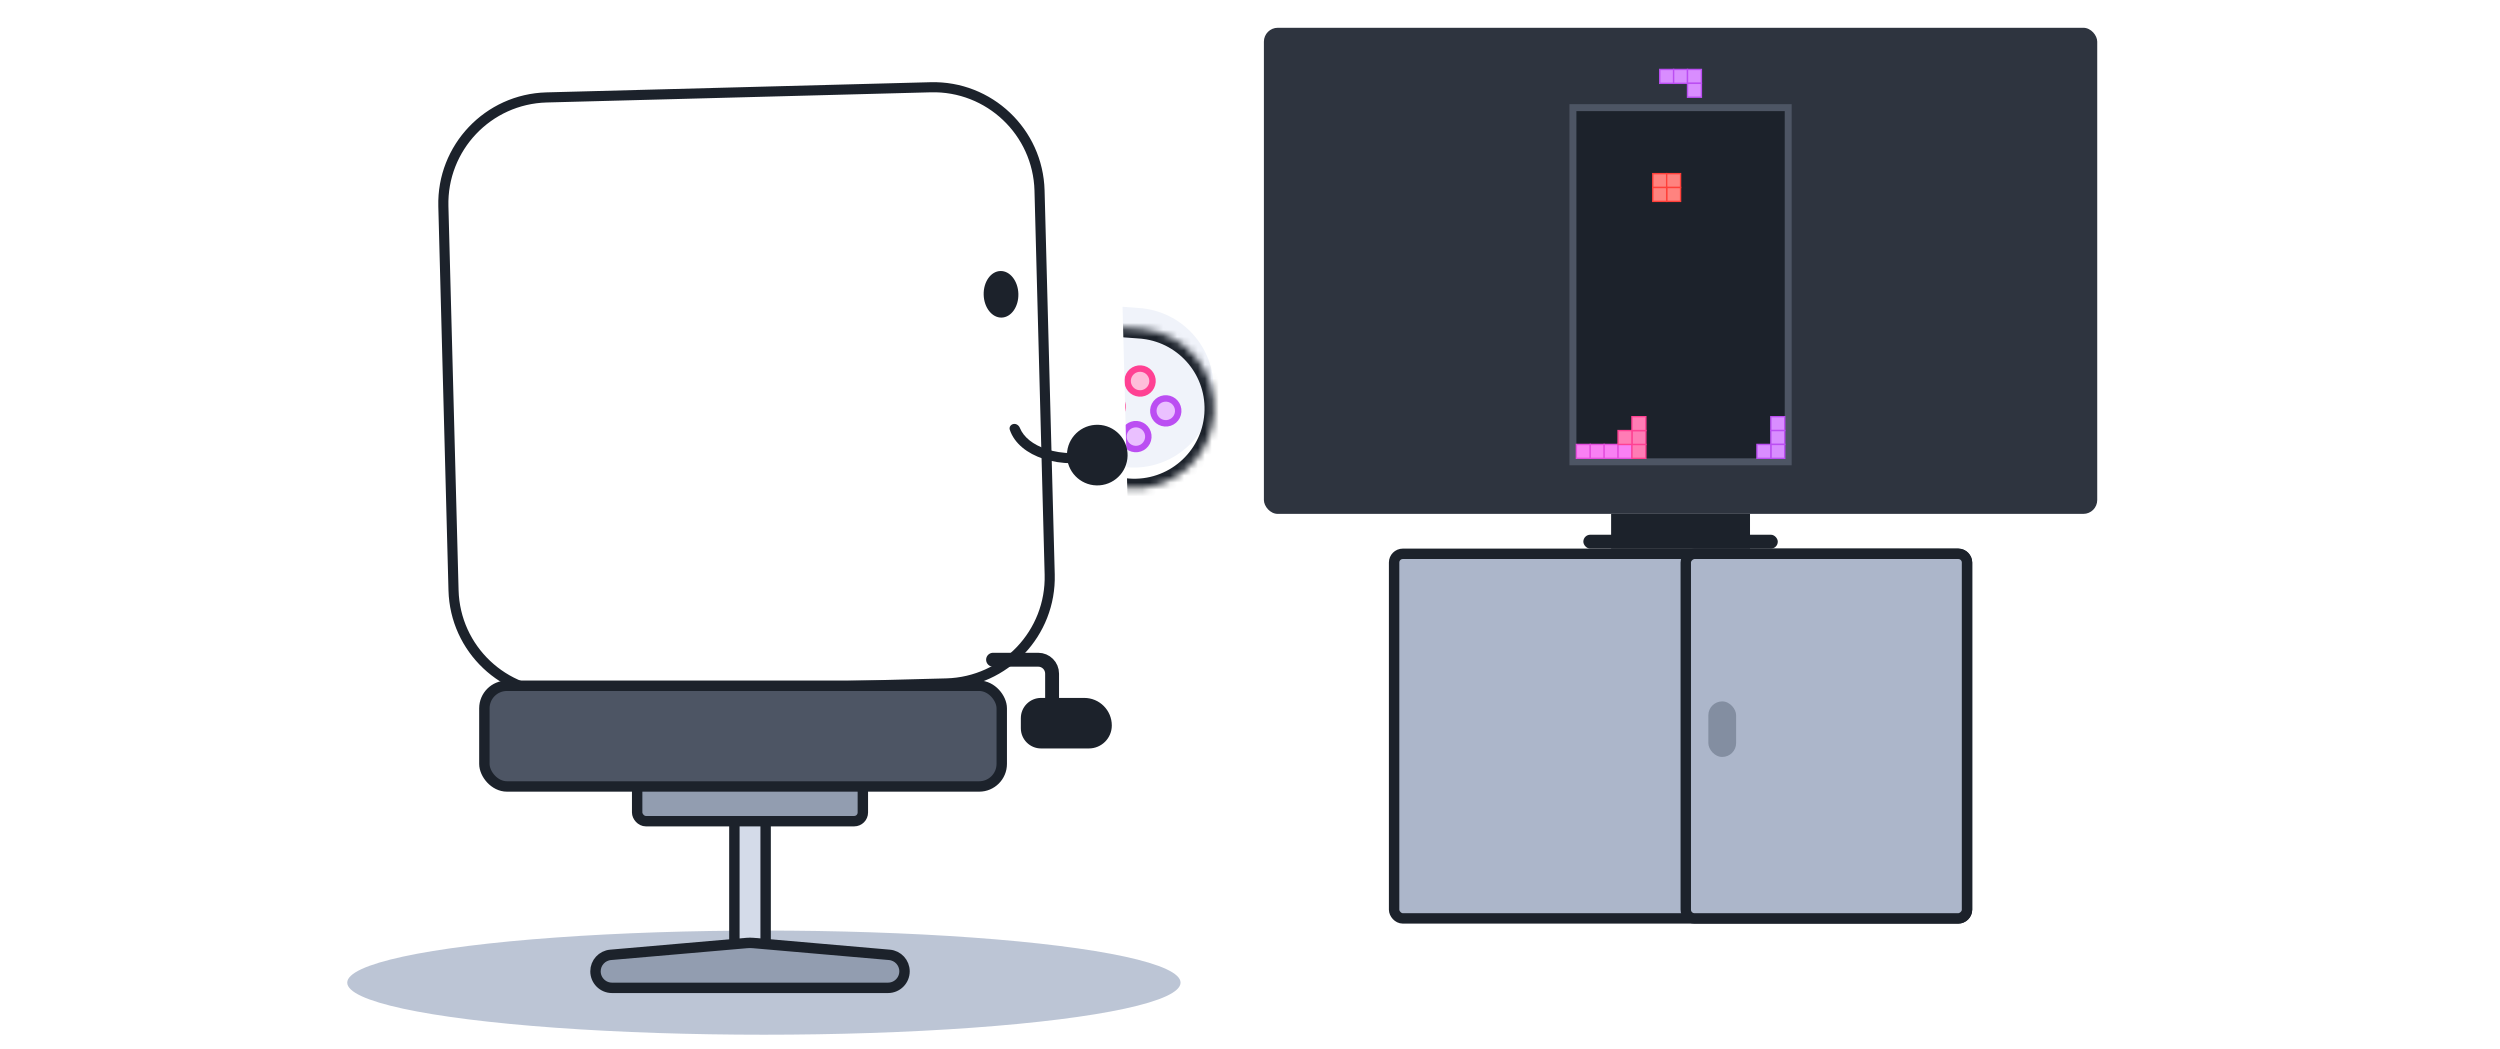 <svg width="360" height="151" viewBox="0 0 360 151" fill="none" xmlns="http://www.w3.org/2000/svg">
<rect x="200.751" y="79.75" width="82.5" height="52.5" rx="1.25" fill="#ACB6CA" stroke="#1C222B" stroke-width="1.5"/>
<rect x="242.751" y="132.25" width="52.5" height="40.5" rx="1.25" transform="rotate(-90 242.751 132.25)" fill="#ACB6CA" stroke="#1C222B" stroke-width="1.5"/>
<mask id="path-3-inside-1_961_75021" fill="white">
<rect x="182.001" y="4" width="120" height="70" rx="2"/>
</mask>
<rect x="182.001" y="4" width="120" height="70" rx="2" fill="#2E343F"/>
<rect x="182.001" y="4" width="120" height="70" rx="2" stroke="#1C222B" stroke-width="8" mask="url(#path-3-inside-1_961_75021)"/>
<rect x="226.501" y="15.5" width="31" height="51" fill="#1C222B" stroke="#4D5564"/>
<rect x="239.001" y="10" width="2" height="2" fill="#D98DFF" stroke="#BB4EF2" stroke-width="0.2"/>
<rect x="257.001" y="60" width="2" height="2" transform="rotate(90 257.001 60)" fill="#D98DFF" stroke="#BB4EF2" stroke-width="0.2"/>
<rect x="229.001" y="64" width="2" height="2" transform="rotate(90 229.001 64)" fill="#F980F3" stroke="#E44EDD" stroke-width="0.2"/>
<rect x="231.001" y="64" width="2" height="2" transform="rotate(90 231.001 64)" fill="#F980F3" stroke="#E44EDD" stroke-width="0.2"/>
<rect x="233.001" y="64" width="2" height="2" transform="rotate(90 233.001 64)" fill="#F980F3" stroke="#E44EDD" stroke-width="0.2"/>
<rect x="235.001" y="64" width="2" height="2" transform="rotate(90 235.001 64)" fill="#F980F3" stroke="#E44EDD" stroke-width="0.2"/>
<rect x="237.001" y="64" width="2" height="2" transform="rotate(90 237.001 64)" fill="#FF7CB5" stroke="#FF4193" stroke-width="0.2"/>
<rect x="237.001" y="62" width="2" height="2" transform="rotate(90 237.001 62)" fill="#FF7CB5" stroke="#FF4193" stroke-width="0.2"/>
<rect x="235.001" y="62" width="2" height="2" transform="rotate(90 235.001 62)" fill="#FF7CB5" stroke="#FF4193" stroke-width="0.2"/>
<rect x="237.001" y="60" width="2" height="2" transform="rotate(90 237.001 60)" fill="#FF7CB5" stroke="#FF4193" stroke-width="0.2"/>
<rect x="240.001" y="25" width="2" height="2" transform="rotate(90 240.001 25)" fill="#FF837F" stroke="#FF403A" stroke-width="0.2"/>
<rect x="242.001" y="25" width="2" height="2" transform="rotate(90 242.001 25)" fill="#FF837F" stroke="#FF403A" stroke-width="0.2"/>
<rect x="242.001" y="27" width="2" height="2" transform="rotate(90 242.001 27)" fill="#FF837F" stroke="#FF403A" stroke-width="0.2"/>
<rect x="240.001" y="27" width="2" height="2" transform="rotate(90 240.001 27)" fill="#FF837F" stroke="#FF403A" stroke-width="0.2"/>
<rect x="241.001" y="10" width="2" height="2" fill="#D98DFF" stroke="#BB4EF2" stroke-width="0.2"/>
<rect x="257.001" y="62" width="2" height="2" transform="rotate(90 257.001 62)" fill="#D98DFF" stroke="#BB4EF2" stroke-width="0.2"/>
<rect x="243.001" y="10" width="2" height="2" fill="#D98DFF" stroke="#BB4EF2" stroke-width="0.2"/>
<rect x="257.001" y="64" width="2" height="2" transform="rotate(90 257.001 64)" fill="#D98DFF" stroke="#BB4EF2" stroke-width="0.2"/>
<rect x="243.001" y="12" width="2" height="2" fill="#D98DFF" stroke="#BB4EF2" stroke-width="0.2"/>
<rect x="255.001" y="64" width="2" height="2" transform="rotate(90 255.001 64)" fill="#D98DFF" stroke="#BB4EF2" stroke-width="0.2"/>
<rect x="232.001" y="74" width="20" height="5" fill="#1C222B"/>
<rect x="228.001" y="77" width="28" height="2" rx="1" fill="#1C222B"/>
<g clip-path="url(#clip0_961_75021)">
<ellipse cx="110.001" cy="141.5" rx="60" ry="7.5" fill="#BCC5D5"/>
<rect x="105.751" y="116.75" width="4.5" height="21.5" rx="1.25" fill="#D4DBE9" stroke="#1C222B" stroke-width="1.5"/>
<rect x="91.751" y="112.75" width="32.5" height="5.5" rx="1.25" fill="#929DB0" stroke="#1C222B" stroke-width="1.5"/>
<path d="M85.751 139.87C85.751 138.635 86.695 137.606 87.925 137.499L107.546 135.792C107.849 135.766 108.153 135.766 108.456 135.792L128.077 137.499C129.307 137.606 130.251 138.635 130.251 139.87C130.251 141.184 129.185 142.25 127.871 142.25H88.131C86.817 142.25 85.751 141.184 85.751 139.87Z" fill="#929DB0" stroke="#1C222B" stroke-width="1.5"/>
<path d="M143.001 95H149.501C150.606 95 151.501 95.895 151.501 97V103" stroke="#1C222B" stroke-width="2" stroke-linecap="round" stroke-linejoin="round"/>
<mask id="path-32-inside-2_961_75021" fill="white">
<path fill-rule="evenodd" clip-rule="evenodd" d="M153.265 64.364L151.64 64.242C149.358 67.225 145.662 69.033 141.637 68.731C135.303 68.255 130.555 62.735 131.03 56.401C131.493 50.242 136.725 45.582 142.838 45.768L142.838 45.758L143.162 45.782C143.228 45.786 143.294 45.79 143.36 45.795C143.426 45.8 143.491 45.806 143.557 45.812L164.731 47.402L164.73 47.414C170.801 48.144 175.279 53.534 174.816 59.693C174.34 66.026 168.82 70.774 162.487 70.299C158.461 69.996 155.076 67.656 153.265 64.364Z"/>
</mask>
<g filter="url(#filter0_i_961_75021)">
<path fill-rule="evenodd" clip-rule="evenodd" d="M153.265 64.364L151.64 64.242C149.358 67.225 145.662 69.033 141.637 68.731C135.303 68.255 130.555 62.735 131.03 56.401C131.493 50.242 136.725 45.582 142.838 45.768L142.838 45.758L143.162 45.782C143.228 45.786 143.294 45.79 143.36 45.795C143.426 45.8 143.491 45.806 143.557 45.812L164.731 47.402L164.73 47.414C170.801 48.144 175.279 53.534 174.816 59.693C174.34 66.026 168.82 70.774 162.487 70.299C158.461 69.996 155.076 67.656 153.265 64.364Z" fill="#F0F3FA"/>
</g>
<path d="M153.265 64.364L154.487 63.692L154.123 63.03L153.37 62.974L153.265 64.364ZM151.64 64.242L151.744 62.852L150.992 62.795L150.533 63.395L151.64 64.242ZM142.838 45.768L142.795 47.161L144.128 47.201L144.228 45.872L142.838 45.768ZM142.838 45.758L142.943 44.368L141.553 44.263L141.448 45.653L142.838 45.758ZM143.162 45.782L143.057 47.172L143.069 47.173L143.081 47.173L143.162 45.782ZM143.557 45.812L143.429 47.2L143.441 47.201L143.453 47.202L143.557 45.812ZM164.731 47.402L166.121 47.507L166.226 46.117L164.836 46.012L164.731 47.402ZM164.73 47.414L163.34 47.31L163.24 48.639L164.564 48.798L164.73 47.414ZM153.37 62.974L151.744 62.852L151.536 65.632L153.161 65.754L153.37 62.974ZM150.533 63.395C148.525 66.02 145.277 67.606 141.741 67.34L141.532 70.121C146.046 70.46 150.191 68.43 152.747 65.088L150.533 63.395ZM141.741 67.34C136.175 66.922 132.002 62.071 132.42 56.506L129.64 56.297C129.107 63.398 134.431 69.587 141.532 70.121L141.741 67.34ZM132.42 56.506C132.827 51.094 137.425 46.998 142.795 47.161L142.88 44.374C136.026 44.167 130.159 49.391 129.64 56.297L132.42 56.506ZM144.228 45.872L144.228 45.862L141.448 45.653L141.447 45.663L144.228 45.872ZM142.734 47.148L143.057 47.172L143.266 44.392L142.943 44.368L142.734 47.148ZM143.081 47.173C143.139 47.177 143.197 47.181 143.255 47.185L143.464 44.405C143.39 44.4 143.316 44.395 143.243 44.39L143.081 47.173ZM143.255 47.185C143.313 47.19 143.371 47.194 143.429 47.2L143.685 44.423C143.611 44.417 143.538 44.411 143.464 44.405L143.255 47.185ZM143.453 47.202L164.627 48.792L164.836 46.012L143.661 44.422L143.453 47.202ZM163.341 47.298L163.34 47.31L166.12 47.519L166.121 47.507L163.341 47.298ZM164.564 48.798C169.898 49.44 173.833 54.176 173.426 59.588L176.206 59.797C176.725 52.891 171.705 46.849 164.897 46.03L164.564 48.798ZM173.426 59.588C173.008 65.154 168.157 69.327 162.591 68.909L162.382 71.689C169.484 72.222 175.673 66.898 176.206 59.797L173.426 59.588ZM162.591 68.909C159.055 68.643 156.08 66.589 154.487 63.692L152.044 65.035C154.072 68.723 157.867 71.35 162.382 71.689L162.591 68.909Z" fill="#1C222B" mask="url(#path-32-inside-2_961_75021)"/>
<circle cx="164.17" cy="54.866" r="1.794" transform="rotate(4.296 164.17 54.866)" fill="#FFBDDA" stroke="#FF4193" stroke-width="0.929"/>
<circle cx="163.569" cy="62.87" r="1.794" transform="rotate(4.296 163.569 62.87)" fill="#EAC0FF" stroke="#BB4EF2" stroke-width="0.929"/>
<circle cx="159.866" cy="58.569" r="1.794" transform="rotate(4.296 159.866 58.569)" fill="#FFBDDA" stroke="#FF4193" stroke-width="0.929"/>
<circle cx="167.872" cy="59.167" r="1.794" transform="rotate(4.296 167.872 59.167)" fill="#EAC0FF" stroke="#BB4EF2" stroke-width="0.929"/>
<mask id="path-38-inside-3_961_75021" fill="white">
<path fill-rule="evenodd" clip-rule="evenodd" d="M141.051 50.865C140.54 50.827 140.094 51.21 140.055 51.722L139.868 54.208L137.383 54.021C136.871 53.983 136.425 54.367 136.387 54.878L136.099 58.712C136.06 59.223 136.444 59.669 136.956 59.708L139.441 59.895L139.254 62.379C139.216 62.891 139.6 63.337 140.112 63.375L143.945 63.663C144.456 63.702 144.903 63.318 144.941 62.806L145.128 60.322L147.613 60.508C148.125 60.547 148.571 60.163 148.609 59.651L148.897 55.818C148.936 55.306 148.552 54.86 148.04 54.822L145.555 54.635L145.742 52.149C145.78 51.638 145.396 51.191 144.884 51.153L141.051 50.865Z"/>
</mask>
<path fill-rule="evenodd" clip-rule="evenodd" d="M141.051 50.865C140.54 50.827 140.094 51.21 140.055 51.722L139.868 54.208L137.383 54.021C136.871 53.983 136.425 54.367 136.387 54.878L136.099 58.712C136.06 59.223 136.444 59.669 136.956 59.708L139.441 59.895L139.254 62.379C139.216 62.891 139.6 63.337 140.112 63.375L143.945 63.663C144.456 63.702 144.903 63.318 144.941 62.806L145.128 60.322L147.613 60.508C148.125 60.547 148.571 60.163 148.609 59.651L148.897 55.818C148.936 55.306 148.552 54.86 148.04 54.822L145.555 54.635L145.742 52.149C145.78 51.638 145.396 51.191 144.884 51.153L141.051 50.865Z" fill="#BCC5D5"/>
<path d="M140.055 51.722L139.128 51.652L140.055 51.722ZM141.051 50.865L141.121 49.938L141.051 50.865ZM139.868 54.208L139.799 55.135L140.725 55.204L140.795 54.278L139.868 54.208ZM136.387 54.878L135.46 54.809L136.387 54.878ZM136.099 58.712L137.026 58.781L136.099 58.712ZM136.956 59.708L136.886 60.635L136.956 59.708ZM139.441 59.895L140.368 59.964L140.437 59.037L139.511 58.968L139.441 59.895ZM139.254 62.379L138.328 62.309L139.254 62.379ZM140.112 63.375L140.042 64.302L140.112 63.375ZM143.945 63.663L144.014 62.736L143.945 63.663ZM145.128 60.322L145.197 59.395L144.271 59.325L144.201 60.252L145.128 60.322ZM147.613 60.508L147.543 61.435L147.613 60.508ZM148.609 59.651L147.682 59.582L148.609 59.651ZM148.897 55.818L149.824 55.888L149.824 55.888L148.897 55.818ZM148.04 54.822L148.11 53.895L148.04 54.822ZM145.555 54.635L144.628 54.566L144.558 55.492L145.485 55.562L145.555 54.635ZM144.884 51.153L144.815 52.08L144.884 51.153ZM140.982 51.792L140.982 51.792L141.121 49.938C140.097 49.861 139.205 50.629 139.128 51.652L140.982 51.792ZM140.795 54.278L140.982 51.792L139.128 51.652L138.942 54.138L140.795 54.278ZM137.314 54.948L139.799 55.135L139.938 53.281L137.453 53.095L137.314 54.948ZM137.314 54.948L137.314 54.948L137.453 53.095C136.429 53.018 135.537 53.785 135.46 54.809L137.314 54.948ZM137.026 58.781L137.314 54.948L135.46 54.809L135.172 58.642L137.026 58.781ZM137.026 58.781L137.026 58.781L135.172 58.642C135.095 59.666 135.863 60.558 136.886 60.635L137.026 58.781ZM139.511 58.968L137.026 58.781L136.886 60.635L139.372 60.821L139.511 58.968ZM140.181 62.449L140.368 59.964L138.514 59.825L138.328 62.309L140.181 62.449ZM140.181 62.449L140.181 62.449L138.328 62.309C138.251 63.333 139.018 64.225 140.042 64.302L140.181 62.449ZM144.014 62.736L140.181 62.449L140.042 64.302L143.875 64.59L144.014 62.736ZM144.014 62.736L144.014 62.736L143.875 64.59C144.899 64.667 145.791 63.899 145.868 62.876L144.014 62.736ZM144.201 60.252L144.014 62.736L145.868 62.876L146.054 60.391L144.201 60.252ZM147.682 59.582L145.197 59.395L145.058 61.248L147.543 61.435L147.682 59.582ZM147.682 59.582L147.682 59.582L147.543 61.435C148.567 61.512 149.459 60.745 149.536 59.721L147.682 59.582ZM147.97 55.749L147.682 59.582L149.536 59.721L149.824 55.888L147.97 55.749ZM147.97 55.749L147.97 55.749L149.824 55.888C149.901 54.864 149.133 53.972 148.11 53.895L147.97 55.749ZM145.485 55.562L147.97 55.749L148.11 53.895L145.624 53.709L145.485 55.562ZM144.815 52.08L144.628 54.566L146.481 54.705L146.668 52.219L144.815 52.08ZM144.815 52.08L144.815 52.08L146.668 52.219C146.745 51.195 145.978 50.303 144.954 50.226L144.815 52.08ZM140.982 51.792L144.815 52.08L144.954 50.226L141.121 49.938L140.982 51.792Z" fill="#3D4451" mask="url(#path-38-inside-3_961_75021)"/>
<path d="M151.359 57.93L154.487 58.165" stroke="#3D4451" stroke-width="1.394" stroke-linecap="round"/>
<g filter="url(#filter1_i_961_75021)">
<rect width="87.333" height="87.333" rx="16.011" transform="matrix(-1 0.026 0.026 1 149.996 11.414)" fill="white"/>
</g>
<path fill-rule="evenodd" clip-rule="evenodd" d="M78.737 14.757L134.029 13.293C142.065 13.08 148.752 19.422 148.965 27.458L150.429 82.75C150.642 90.786 144.3 97.473 136.264 97.686L80.972 99.15C72.936 99.362 66.249 93.021 66.036 84.985L64.572 29.693C64.359 21.657 70.701 14.97 78.737 14.757ZM133.991 11.838C142.83 11.604 150.186 18.58 150.42 27.42L151.884 82.711C152.118 91.551 145.142 98.907 136.302 99.141L81.011 100.605C72.171 100.839 64.815 93.863 64.581 85.023L63.117 29.731C62.883 20.892 69.859 13.536 78.699 13.302L133.991 11.838Z" fill="#1C222B"/>
<path d="M141.648 42.446C141.697 44.298 142.856 45.77 144.236 45.733C145.616 45.697 146.695 44.166 146.646 42.314C146.597 40.462 145.439 38.991 144.058 39.027C142.678 39.064 141.599 40.594 141.648 42.446Z" fill="#1C222B"/>
<path fill-rule="evenodd" clip-rule="evenodd" d="M150.723 64.692C148.729 64.044 147.393 62.93 146.865 61.625C146.715 61.252 146.343 60.983 145.947 61.053C145.551 61.123 145.282 61.504 145.409 61.885C146.067 63.862 147.928 65.314 150.273 66.076C152.735 66.876 155.849 66.97 159.092 66.11C159.481 66.007 159.697 65.599 159.579 65.215C159.461 64.83 159.055 64.616 158.666 64.717C155.682 65.498 152.875 65.391 150.723 64.692Z" fill="#1C222B"/>
<circle cx="4.367" cy="4.367" r="4.367" transform="matrix(0.075 0.997 0.997 -0.075 153.325 61.508)" fill="#1C222B"/>
<path d="M160.101 104.47C160.101 102.277 158.323 100.5 156.131 100.5L149.912 100.5C148.304 100.5 147.001 101.803 147.001 103.411L147.001 104.867C147.001 106.474 148.304 107.778 149.912 107.778L156.793 107.778C158.62 107.778 160.101 106.297 160.101 104.47Z" fill="#1C222B"/>
<rect x="69.751" y="98.75" width="74.5" height="14.5" rx="3.25" fill="#4D5564" stroke="#1C222B" stroke-width="1.5"/>
</g>
<rect x="246.001" y="101" width="4" height="8" rx="2" fill="#838EA1"/>
<defs>
<filter id="filter0_i_961_75021" x="130.998" y="45.758" width="43.851" height="24.574" filterUnits="userSpaceOnUse" color-interpolation-filters="sRGB">
<feFlood flood-opacity="0" result="BackgroundImageFix"/>
<feBlend mode="normal" in="SourceGraphic" in2="BackgroundImageFix" result="shape"/>
<feColorMatrix in="SourceAlpha" type="matrix" values="0 0 0 0 0 0 0 0 0 0 0 0 0 0 0 0 0 0 127 0" result="hardAlpha"/>
<feOffset dx="-0.1" dy="-3"/>
<feComposite in2="hardAlpha" operator="arithmetic" k2="-1" k3="1"/>
<feColorMatrix type="matrix" values="0 0 0 0 0 0 0 0 0 0 0 0 0 0 0 0 0 0 0.25 0"/>
<feBlend mode="normal" in2="shape" result="effect1_innerShadow_961_75021"/>
</filter>
<filter id="filter1_i_961_75021" x="63.112" y="11.832" width="88.778" height="88.777" filterUnits="userSpaceOnUse" color-interpolation-filters="sRGB">
<feFlood flood-opacity="0" result="BackgroundImageFix"/>
<feBlend mode="normal" in="SourceGraphic" in2="BackgroundImageFix" result="shape"/>
<feColorMatrix in="SourceAlpha" type="matrix" values="0 0 0 0 0 0 0 0 0 0 0 0 0 0 0 0 0 0 127 0" result="hardAlpha"/>
<feOffset dx="10.55" dy="-9.55"/>
<feComposite in2="hardAlpha" operator="arithmetic" k2="-1" k3="1"/>
<feColorMatrix type="matrix" values="0 0 0 0 0.898 0 0 0 0 0.914 0 0 0 0 0.949 0 0 0 1 0"/>
<feBlend mode="normal" in2="shape" result="effect1_innerShadow_961_75021"/>
</filter>
<clipPath id="clip0_961_75021">
<rect width="128" height="138" fill="white" transform="matrix(-1 0 0 1 178.001 11)"/>
</clipPath>
</defs>
</svg>

